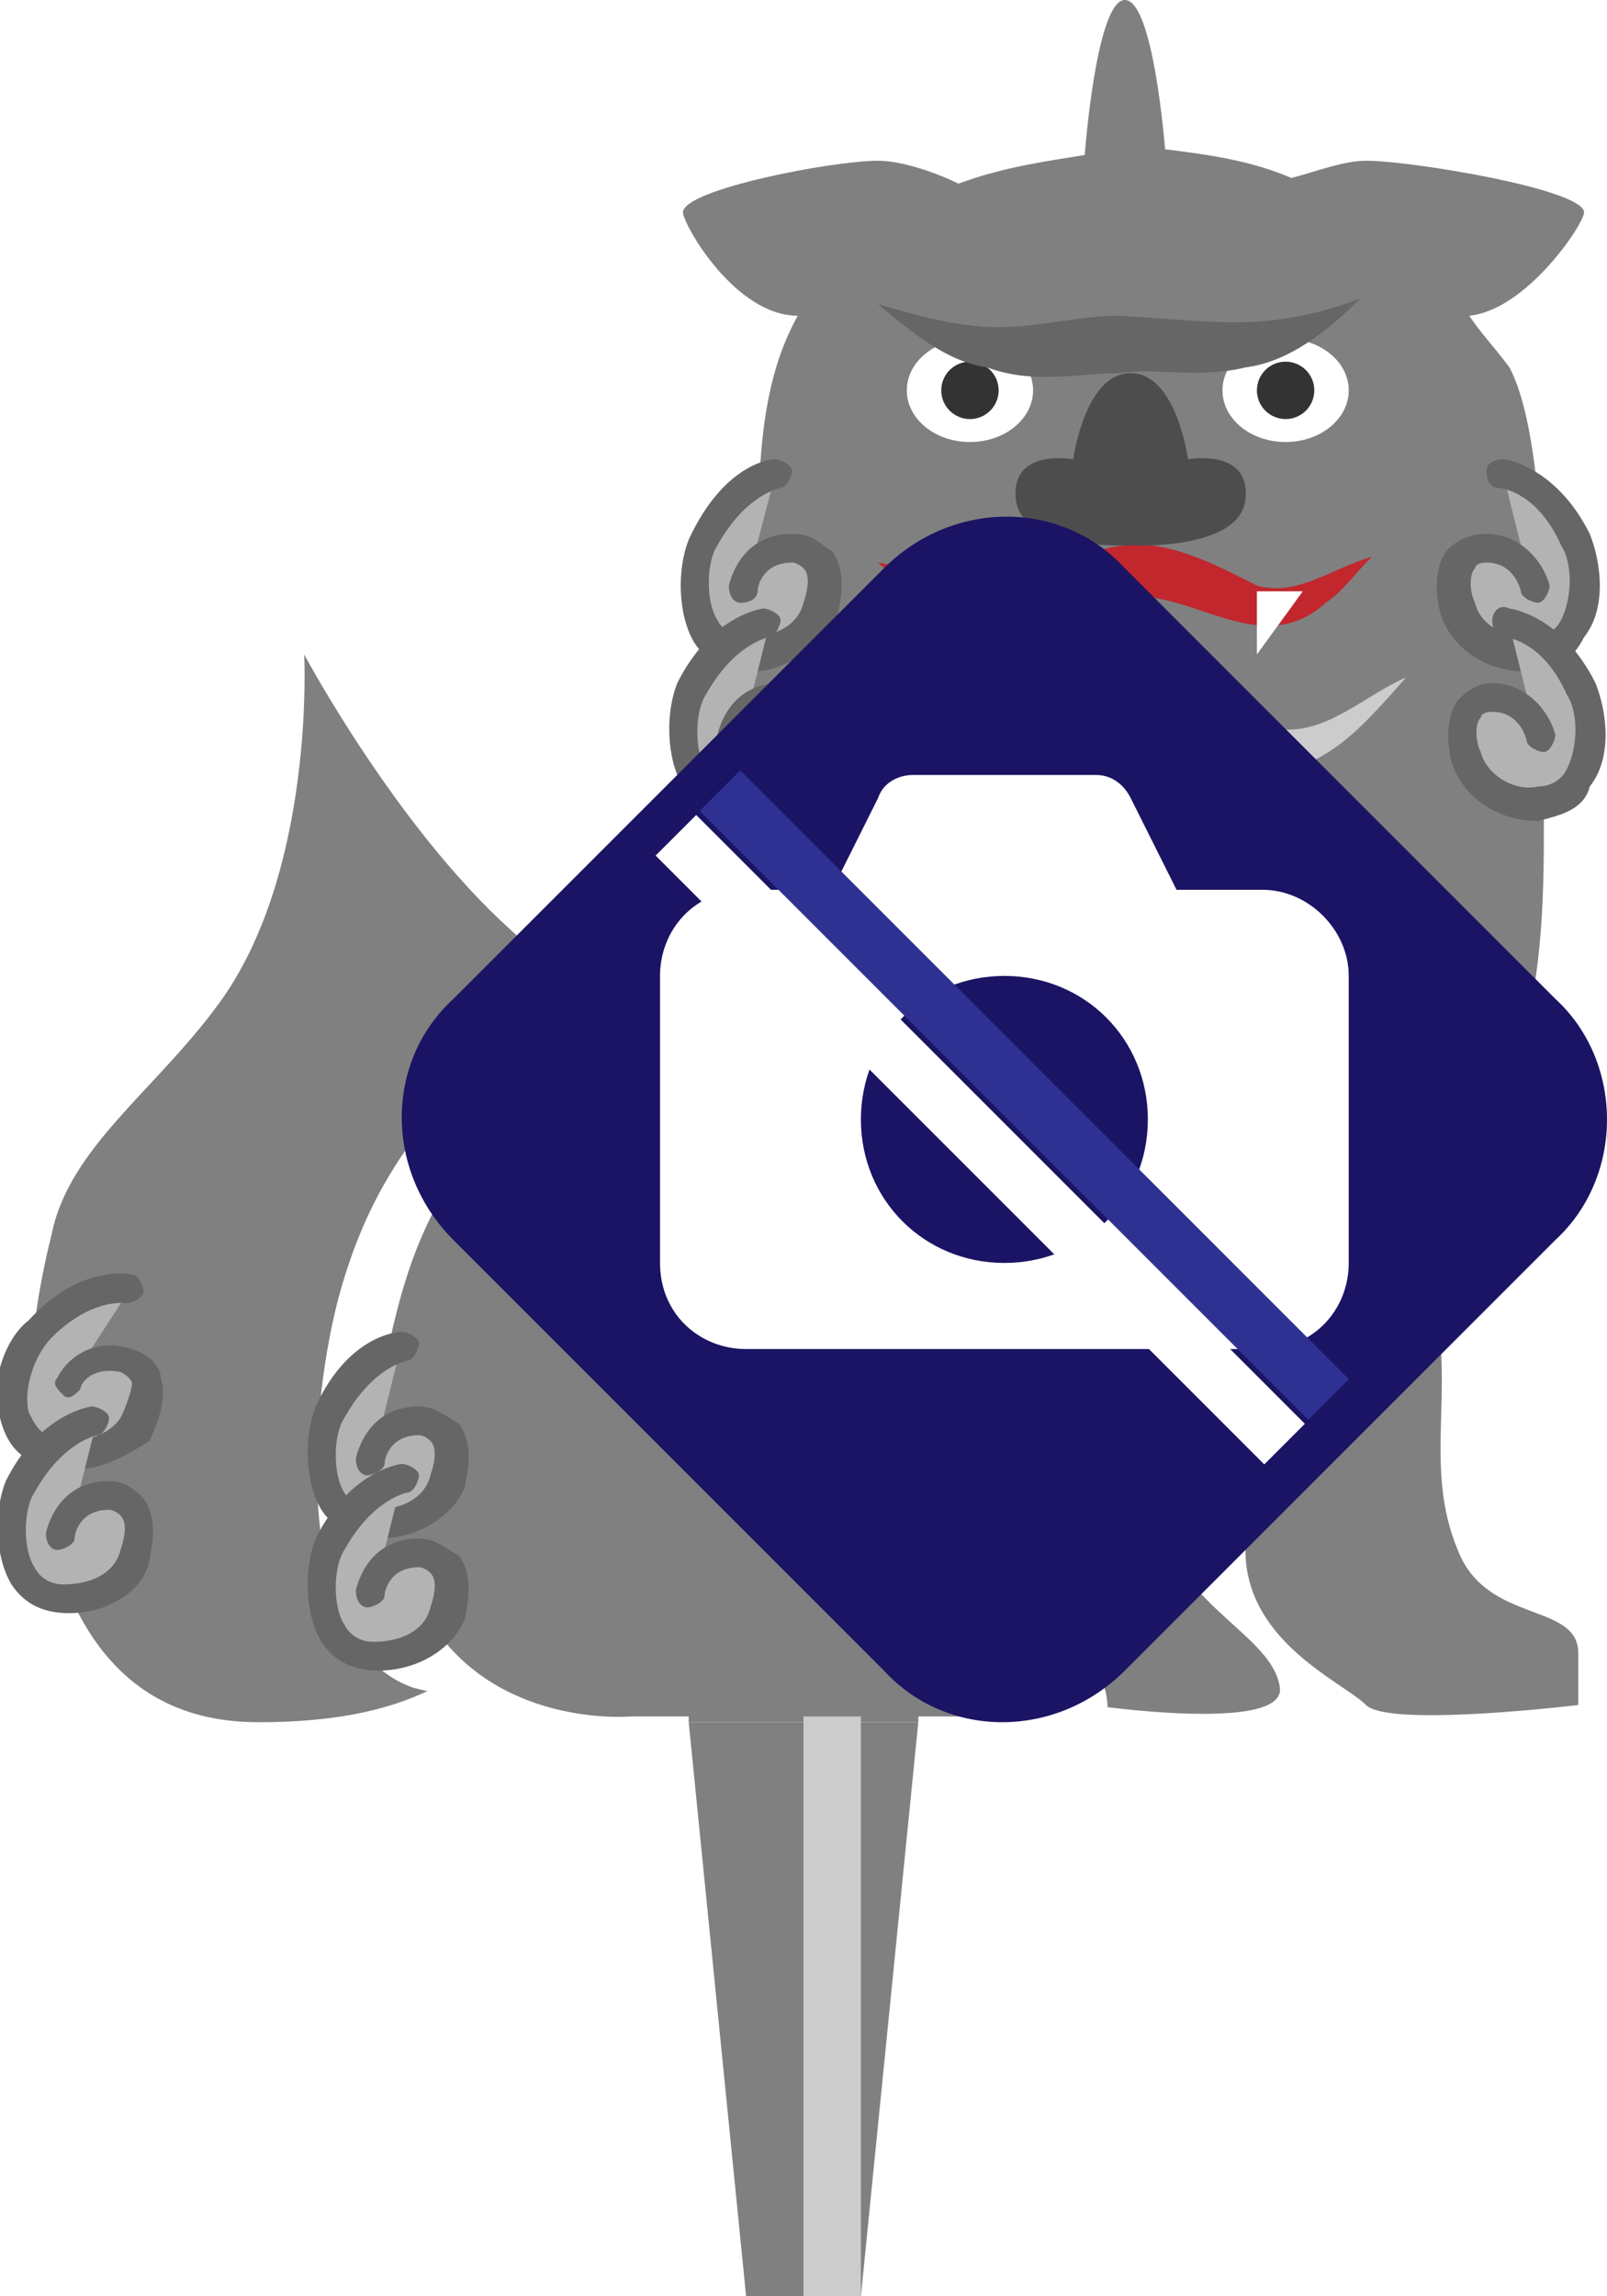 <?xml version="1.0" encoding="utf-8"?>
<!-- Generator: Adobe Illustrator 27.1.1, SVG Export Plug-In . SVG Version: 6.00 Build 0)  -->
<svg version="1.1" xmlns="http://www.w3.org/2000/svg" xmlns:xlink="http://www.w3.org/1999/xlink" x="0px" y="0px" viewBox="0 0 28 40" style="enable-background:new 0 0 28 40;" xml:space="preserve">
<style type="text/css">
	.st0{display:none;}
	.st1{fill:#808080;}
	.st2{fill:#CCCCCC;}
	.st3{fill:#B3B3B3;}
	.st4{fill:#666666;}
	.st5{fill:#FFFFFF;}
	.st6{fill:#C1272D;}
	.st7{fill:#4D4D4D;}
	.st8{fill:#333333;}
	.st9{fill:#1B1464;}
	.st10{fill:#2E3192;}
	.st11{opacity:0.3;fill:#FFFFFF;}
	.st12{fill:#FFCE00;}
	.st13{fill:#565656;}
	.st14{fill:#FF0000;}
	.st15{fill:#F2F2F2;}
</style>
<g id="ガイド_00000162338702563158607440000009963323815856875396_" class="st0">
</g>
<g id="ピン">
	<g id="ピン_00000178200821674323619740000011794091811933454987_">
		<rect x="12" y="20" class="st1" width="4" height="10"/>
		<polygon class="st1" points="15,40 13,40 12,30 16,30 		"/>
		<rect x="14" y="20" class="st2" width="1" height="20"/>
	</g>
</g>
<g id="ノーマル">
	<path id="尾_00000091718328533100748960000014235741825324479887_" class="st1" d="M10.6,20.4c0,0,0.3-2.4-1.7-4.2
		c-2-1.8-3.6-4.8-3.6-4.8s0.2,3.8-1.5,6.1c-1.1,1.5-2.6,2.5-2.9,4c-0.5,2-0.5,3.7,0,5.4C1.6,29.4,3.1,30,4.5,30c3.2,0,4.6-1.2,5.6-4
		C10.8,24.3,10.6,20.4,10.6,20.4z"/>
	<g>
		<path class="st3" d="M2.3,22.4c0,0-0.8-0.2-1.6,0.7c-0.4,0.5-0.8,1.8,0.2,2.1c0.6,0.2,1.2,0.1,1.5-0.4s0.3-1-0.2-1.1
			c-0.5-0.2-0.9,0.2-1,0.4"/>
		<path class="st4" d="M1.3,25.6c-0.2,0-0.4,0-0.6-0.1c-0.4-0.1-0.6-0.4-0.7-0.8c-0.2-0.6,0.1-1.4,0.5-1.7c0.9-1,1.8-0.8,1.8-0.8
			c0.1,0,0.2,0.2,0.2,0.3c0,0.1-0.2,0.2-0.3,0.2c0,0-0.6-0.1-1.3,0.6c-0.3,0.3-0.5,0.9-0.4,1.3c0.1,0.2,0.2,0.4,0.4,0.4
			c0.5,0.2,1,0,1.2-0.3c0.1-0.2,0.2-0.5,0.2-0.6c0,0,0-0.1-0.2-0.2c-0.5-0.1-0.7,0.2-0.7,0.3c-0.1,0.1-0.2,0.2-0.3,0.1
			c-0.1-0.1-0.2-0.2-0.1-0.3c0.2-0.4,0.7-0.7,1.3-0.5c0.3,0.1,0.5,0.3,0.5,0.5c0.1,0.3,0,0.7-0.2,1.1C2.3,25.3,1.8,25.6,1.3,25.6z"/>
	</g>
	<g>
		<path class="st3" d="M1.7,24.7c0,0-0.8,0-1.3,1.1c-0.3,0.6-0.2,2,0.8,2c0.6,0,1.1-0.3,1.3-0.8c0.1-0.5,0-1-0.5-1
			c-0.6,0-0.8,0.4-0.8,0.7"/>
		<path class="st4" d="M1.2,28.1C1.2,28.1,1.2,28.1,1.2,28.1c-0.5,0-0.8-0.2-1-0.5c-0.3-0.5-0.3-1.3-0.1-1.8
			c0.6-1.2,1.5-1.3,1.5-1.3c0.1,0,0.3,0.1,0.3,0.2c0,0.1-0.1,0.3-0.2,0.3c0,0-0.6,0.1-1.1,1c-0.2,0.3-0.2,1,0,1.3
			c0.1,0.2,0.3,0.3,0.5,0.3c0.5,0,0.9-0.2,1-0.6c0.1-0.3,0.1-0.5,0-0.6c0,0-0.1-0.1-0.2-0.1c0,0,0,0,0,0c-0.5,0-0.6,0.4-0.6,0.5
			c0,0.1-0.2,0.2-0.3,0.2c-0.1,0-0.2-0.1-0.2-0.3c0.1-0.4,0.4-0.9,1.1-0.9c0,0,0,0,0,0c0.3,0,0.5,0.2,0.6,0.3
			c0.2,0.3,0.2,0.6,0.1,1.1C2.5,27.7,1.9,28.1,1.2,28.1z"/>
	</g>
	<path id="左前脚_00000078753657099590490850000007118616950297400231_" class="st1" d="M25.8,17.1c0,0-0.7,5-0.7,6.3
		c0.1,1.3-0.2,2.4,0.3,3.6c0.5,1.3,2.1,0.9,2.1,1.8s0,0.9,0,0.9s-3.3,0.4-3.7,0c-0.4-0.4-2.1-1.1-2.1-2.7c0-0.9-0.6-5.4-0.6-5.4
		L25.8,17.1z"/>
	<g id="顔胴_00000130621973271211651720000011525073339159863215_">
		<g>
			<path class="st5" d="M8.6,29.6c-0.5,0-1-0.1-1.4-0.2c-2-0.7-1.9-4.5-1.3-6.8c0.6-2.2,1.6-3.3,3.7-5.4
				C12.5,14.3,11.7,29.6,8.6,29.6C8.6,29.6,8.6,29.6,8.6,29.6z"/>
		</g>
		<g id="顔胴">
			<path class="st1" d="M27.6,3.7c0-0.4-3-0.9-3.8-0.9c-0.4,0-0.9,0.2-1.3,0.3c-0.7-0.3-1.4-0.4-2.2-0.5c0,0-0.2-2.6-0.7-2.6
				s-0.7,2.7-0.7,2.7c-0.6,0.1-1.4,0.2-2.2,0.5c-0.4-0.2-1-0.4-1.4-0.4c-0.8,0-3.4,0.5-3.4,0.9c0,0.2,0.9,1.8,2,1.8
				c-1,1.8-0.5,4-0.9,6.3c-0.4,2.6-0.6,4.2-2.7,6.1s-2.9,3-3.4,5c-0.6,2.3-0.4,5.2,0.7,5.6c3.6,1.2,12.4-5.2,13.8-5.8
				c1.7-0.7,3.8-1.5,4.7-3.3c0.8-1.8,0.8-3.7,0.8-5.1c0-1.5,0.2-6.4-0.6-7.9C26,6,25.8,5.8,25.6,5.5C26.6,5.4,27.6,3.9,27.6,3.7z"/>
		</g>
	</g>
	<g id="右前足">
		<path class="st5" d="M20.6,29.8c-0.7,0-1.8,0.1-2.1,0.1c-0.1,0-0.8-0.1-1.1-0.1c-1.5,0-1.1,0.3-1.3-0.2c-0.4-0.8-1.3-5.3-1-7.2
			c0.2-1.7,1.9-4,1.9-4.1l0,0l4.2-0.2l0,0c-0.3,0.7,0.1,3.2,0.1,4.4c0,0.7,0,1.4-0.1,2.1c-0.1,0.9-0.2,1.9,0,2.3
			c0.1,0.3,1.2,2.3,1,2.5C21.9,29.8,21.8,29.8,20.6,29.8z"/>
		<path id="右前足_00000064349672857246419530000008415986373270484403_" class="st1" d="M21.3,17.1c0,0-1,3-0.9,4.8
			c0.1,1.8-0.5,4,0,5.1s1.8,1.6,1.9,2.4S19,29.7,19,29.7s-1.6,0.2-1.9-0.5c-0.3-0.8-1.2-5.5-1-7.3c0.2-1.8,1-4.6,1-4.6L21.3,17.1z"/>
	</g>
	<g id="後ろ脚">
		<path class="st5" d="M9.1,22.4c1.5-2.2,2.5-1.8,2.9-1.8l0.1,0l0.1,0c0.5,0,2.9,0.3,4,1.7c0.8,1.2,1.8,2.7,1.4,4
			c-0.1,0.5-0.5,1-0.8,1.5c1.2,0.4,2.5,0.8,2.5,2c0,0.2-1.5,0.1-1.5,0.1S8,24.1,9.1,22.4z"/>
		<path id="後足_00000045582528336439268380000003204604918186951076_" class="st1" d="M12.1,21.6c0,0,2.4,0.2,3.2,1.3
			c0.8,1.1,1.3,2.1,1.2,2.9c-0.1,0.8-1.2,1.8-1.2,2.2c0,0.4,2.9,0.7,2.9,1.4s-1.1,0.5-1.1,0.5l-6.1,0c0,0-2.2,0.2-3.4-1.5
			c-0.8-1.1-1.2-3.2,0-4.9S12.1,21.6,12.1,21.6z"/>
	</g>
	<path id="口ん_00000103955946266787252490000006768206965785419651_" class="st6" d="M15.3,9.8c0.7,0.1,1.5,0.6,2.1,0.5
		c0.5,0,1.2-0.7,2.2-0.8c0.8-0.1,1.7,0.4,2.3,0.7c0.7,0.2,1.3-0.3,2-0.5c-0.3,0.3-0.5,0.6-0.8,0.8c-1.1,1-2.3-0.2-3.4-0.1
		c-0.5,0-1,0.3-1.5,0.5C17,11.5,16.1,10.5,15.3,9.8L15.3,9.8z"/>
	<path id="鼻" class="st7" d="M20.7,8c0,0-0.2-1.5-1-1.5s-1,1.5-1,1.5s-1.1-0.2-1,0.7c0.1,0.9,2,0.8,2,0.8s1.9,0.1,2-0.8
		C21.8,7.8,20.7,8,20.7,8z"/>
	<g id="目">
		<ellipse id="目_00000119094039136691246040000013016648942958979242_" class="st5" cx="16.9" cy="6.8" rx="1.1" ry="0.9"/>
		<ellipse id="目_00000124122656313838682930000009009491079301659571_" class="st5" cx="22.4" cy="6.8" rx="1.1" ry="0.9"/>
		<ellipse id="目_00000148644924253180125500000004880899052284198536_" class="st8" cx="16.9" cy="6.8" rx="0.5" ry="0.5"/>
		<ellipse id="目_00000160894662729528299910000005482315242798419870_" class="st8" cx="22.4" cy="6.8" rx="0.5" ry="0.5"/>
	</g>
	<path id="額" class="st4" d="M15.3,5.3c0.7,0.2,1.4,0.4,2.1,0.4c0.7,0,1.4-0.2,2.1-0.2c1.7,0.1,2.6,0.3,4.2-0.3
		c-0.5,0.5-1.2,1.1-2,1.2c-0.8,0.2-1.6,0-2.2,0.1c-0.7,0-1.5,0.2-2.3-0.1C16.5,6.3,15.9,5.8,15.3,5.3L15.3,5.3z"/>
	<g id="歯">
		<polygon class="st5" points="16.8,10.3 17.5,10.3 17.2,11.4 		"/>
		<polygon class="st5" points="21.9,10.3 21.9,11.4 22.7,10.3 		"/>
	</g>
	<path id="顎" class="st2" d="M14.7,12.1c0.8,0.2,1.5,0.8,2.3,0.6c0.9-0.2,1.7-0.5,2.7-0.5c0.8,0.1,1.8,0.3,2.6,0.5
		c0.8,0.1,1.5-0.6,2.2-0.9c-0.8,0.9-1.6,1.9-3,1.6c-0.4,0-1.5-0.2-1.9-0.3c-0.7,0-1.7,0.2-2.5,0.3C16.1,13.6,15.4,12.7,14.7,12.1
		L14.7,12.1z"/>
	<g>
		<path class="st3" d="M13.5,8.3c0,0-0.8,0-1.3,1.1c-0.3,0.6-0.2,2,0.8,2c0.6,0,1.1-0.3,1.3-0.8s0-1-0.5-1S13,10,13,10.2"/>
		<path class="st4" d="M13.1,11.7C13,11.7,13,11.7,13.1,11.7c-0.5,0-0.8-0.2-1-0.5c-0.3-0.5-0.3-1.3-0.1-1.8C12.6,8.1,13.4,8,13.5,8
			c0.1,0,0.3,0.1,0.3,0.2c0,0.1-0.1,0.3-0.2,0.3c0,0-0.6,0.1-1.1,1c-0.2,0.3-0.2,1,0,1.3c0.1,0.2,0.3,0.3,0.5,0.3
			c0.5,0,0.9-0.2,1-0.6c0.1-0.3,0.1-0.5,0-0.6c0,0-0.1-0.1-0.2-0.1c-0.5,0-0.6,0.4-0.6,0.5c0,0.1-0.1,0.2-0.3,0.2
			c-0.1,0-0.2-0.1-0.2-0.3c0.1-0.4,0.4-0.9,1.1-0.9c0.4,0,0.5,0.2,0.7,0.3c0.2,0.3,0.2,0.6,0.1,1.1C14.4,11.2,13.7,11.7,13.1,11.7z"/>
	</g>
	<g>
		<path class="st3" d="M13.4,10.9c0,0-0.8,0-1.3,1.1c-0.3,0.6-0.2,2,0.8,2c0.6,0,1.1-0.3,1.3-0.8c0.1-0.5,0-1-0.5-1
			c-0.6,0-0.8,0.4-0.8,0.7"/>
		<path class="st4" d="M12.9,14.2C12.9,14.2,12.9,14.2,12.9,14.2c-0.5,0-0.8-0.2-1-0.5c-0.3-0.5-0.3-1.3-0.1-1.8
			c0.6-1.2,1.5-1.3,1.5-1.3c0.1,0,0.3,0.1,0.3,0.2c0,0.1-0.1,0.3-0.2,0.3c0,0-0.6,0.1-1.1,1c-0.2,0.3-0.2,1,0,1.3
			c0.1,0.2,0.3,0.3,0.5,0.3c0.5,0,0.9-0.2,1-0.6c0.1-0.3,0.1-0.5,0-0.6c0,0-0.1-0.1-0.2-0.1c-0.5,0-0.6,0.4-0.6,0.5
			c0,0.1-0.2,0.2-0.3,0.2c-0.1,0-0.2-0.1-0.2-0.3c0.1-0.4,0.4-0.9,1.1-0.9c0.4,0,0.5,0.2,0.7,0.3c0.2,0.3,0.2,0.6,0.1,1.1
			C14.2,13.8,13.6,14.2,12.9,14.2z"/>
	</g>
	<g>
		<path class="st3" d="M7,23.4c0,0-0.8,0-1.3,1.1c-0.3,0.6-0.2,2,0.8,2c0.6,0,1.1-0.3,1.3-0.8c0.1-0.5,0-1-0.5-1
			c-0.6,0-0.8,0.4-0.8,0.7"/>
		<path class="st4" d="M6.6,26.8C6.6,26.8,6.6,26.8,6.6,26.8c-0.5,0-0.8-0.2-1-0.5c-0.3-0.5-0.3-1.3-0.1-1.8C6.1,23.2,7,23.2,7,23.2
			c0.1,0,0.3,0.1,0.3,0.2c0,0.1-0.1,0.3-0.2,0.3c0,0-0.6,0.1-1.1,1c-0.2,0.3-0.2,1,0,1.3c0.1,0.2,0.3,0.3,0.5,0.3
			c0.5,0,0.9-0.2,1-0.6c0.1-0.3,0.1-0.5,0-0.6c0,0-0.1-0.1-0.2-0.1c0,0,0,0,0,0c-0.5,0-0.6,0.4-0.6,0.5c0,0.1-0.2,0.2-0.3,0.2
			c-0.1,0-0.2-0.1-0.2-0.3c0.1-0.4,0.4-0.9,1.1-0.9c0.3,0,0.5,0.2,0.7,0.3c0.2,0.3,0.2,0.6,0.1,1.1C7.9,26.4,7.3,26.8,6.6,26.8z"/>
	</g>
	<g>
		<path class="st3" d="M7,25.8c0,0-0.8,0-1.3,1.1c-0.3,0.6-0.2,2,0.8,2c0.6,0,1.1-0.3,1.3-0.8c0.1-0.5,0-1-0.5-1
			c-0.6,0-0.8,0.4-0.8,0.7"/>
		<path class="st4" d="M6.6,29.1C6.6,29.1,6.6,29.1,6.6,29.1c-0.5,0-0.8-0.2-1-0.5c-0.3-0.5-0.3-1.3-0.1-1.8C6.1,25.6,7,25.5,7,25.5
			c0.1,0,0.3,0.1,0.3,0.2c0,0.1-0.1,0.3-0.2,0.3c0,0-0.6,0.1-1.1,1c-0.2,0.3-0.2,1,0,1.3c0.1,0.2,0.3,0.3,0.5,0.3
			c0.5,0,0.9-0.2,1-0.6c0.1-0.3,0.1-0.5,0-0.6c0,0-0.1-0.1-0.2-0.1c0,0,0,0,0,0c-0.5,0-0.6,0.4-0.6,0.5c0,0.1-0.2,0.2-0.3,0.2
			c-0.1,0-0.2-0.1-0.2-0.3c0.1-0.4,0.4-0.9,1.1-0.9c0.3,0,0.5,0.2,0.7,0.3c0.2,0.3,0.2,0.6,0.1,1.1C7.9,28.7,7.3,29.1,6.6,29.1z"/>
	</g>
	<g>
		<path class="st3" d="M26.2,8.3c0,0,0.8,0,1.3,1.1c0.3,0.6,0.2,2-0.8,2c-0.6,0-1.1-0.3-1.3-0.8c-0.1-0.5,0-1,0.5-1s0.8,0.4,0.8,0.7
			"/>
		<path class="st4" d="M26.6,11.7c-0.7,0-1.3-0.4-1.5-1c-0.1-0.4-0.1-0.8,0.1-1.1c0.1-0.1,0.3-0.3,0.7-0.3c0.6,0,1,0.5,1.1,0.9
			c0,0.1-0.1,0.3-0.2,0.3c-0.1,0-0.3-0.1-0.3-0.2c0,0-0.1-0.5-0.6-0.5c0,0,0,0,0,0c-0.2,0-0.2,0.1-0.2,0.1c-0.1,0.1-0.1,0.4,0,0.6
			c0.1,0.4,0.5,0.6,1,0.6c0.2,0,0.4-0.1,0.5-0.3c0.2-0.4,0.2-1,0-1.3c-0.4-0.9-1-1-1.1-1c-0.1,0-0.2-0.1-0.2-0.3
			C25.9,8.1,26,8,26.2,8c0,0,0.9,0.1,1.5,1.3c0.2,0.5,0.3,1.3-0.1,1.8C27.4,11.5,27.1,11.7,26.6,11.7C26.7,11.7,26.6,11.7,26.6,11.7
			z"/>
	</g>
	<g>
		<path class="st3" d="M26.3,10.9c0,0,0.8,0,1.3,1.1c0.3,0.6,0.2,2-0.8,2c-0.6,0-1.1-0.3-1.3-0.8c-0.1-0.5,0-1,0.5-1
			c0.6,0,0.8,0.4,0.8,0.7"/>
		<path class="st4" d="M26.8,14.3c-0.7,0-1.3-0.4-1.5-1c-0.1-0.4-0.1-0.8,0.1-1.1c0.1-0.1,0.3-0.3,0.6-0.3c0,0,0,0,0,0
			c0.6,0,1,0.5,1.1,0.9c0,0.1-0.1,0.3-0.2,0.3c-0.1,0-0.3-0.1-0.3-0.2c0,0-0.1-0.5-0.6-0.5c0,0,0,0,0,0c-0.2,0-0.2,0.1-0.2,0.1
			c-0.1,0.1-0.1,0.4,0,0.6c0.1,0.4,0.6,0.7,1,0.6c0.2,0,0.4-0.1,0.5-0.3c0.2-0.4,0.2-1,0-1.3c-0.4-0.9-1-1-1.1-1
			c-0.1,0-0.2-0.1-0.2-0.3c0-0.1,0.1-0.3,0.3-0.2c0,0,0.9,0.1,1.5,1.3c0.2,0.5,0.3,1.3-0.1,1.8C27.6,14.1,27.2,14.2,26.8,14.3
			C26.8,14.3,26.8,14.3,26.8,14.3z"/>
	</g>
</g>
<g id="画像なし">
	<g id="画像なし_00000052826117572747028460000016017265853480651424_">
		<path class="st9" d="M27.1,21.6l-7.5,7.5c-1.2,1.2-3.1,1.2-4.2,0l-7.5-7.5c-1.2-1.2-1.2-3.1,0-4.2l7.5-7.5c1.2-1.2,3.1-1.2,4.2,0
			l7.5,7.5C28.3,18.5,28.3,20.5,27.1,21.6z"/>
		<path id="カメラ" class="st5" d="M22,15.5h-1.5l-0.8-1.6c-0.1-0.2-0.3-0.4-0.6-0.4h-3.2c-0.2,0-0.5,0.1-0.6,0.4l-0.8,1.6H13
			c-0.9,0-1.5,0.7-1.5,1.5V22c0,0.9,0.7,1.5,1.5,1.5H22c0.9,0,1.5-0.7,1.5-1.5V17C23.5,16.2,22.8,15.5,22,15.5z M17.5,22
			c-1.4,0-2.5-1.1-2.5-2.5c0-1.4,1.1-2.5,2.5-2.5c1.4,0,2.5,1.1,2.5,2.5C20,20.9,18.9,22,17.5,22z"/>
		<g id="斜線">
			<rect x="10.3" y="18.6" transform="matrix(0.707 0.707 -0.707 0.707 18.766 -7.013)" class="st10" width="15" height="1"/>
			<rect x="9.6" y="19.4" transform="matrix(0.707 0.707 -0.707 0.707 19.059 -6.306)" class="st5" width="15" height="1"/>
		</g>
	</g>
</g>


</svg>